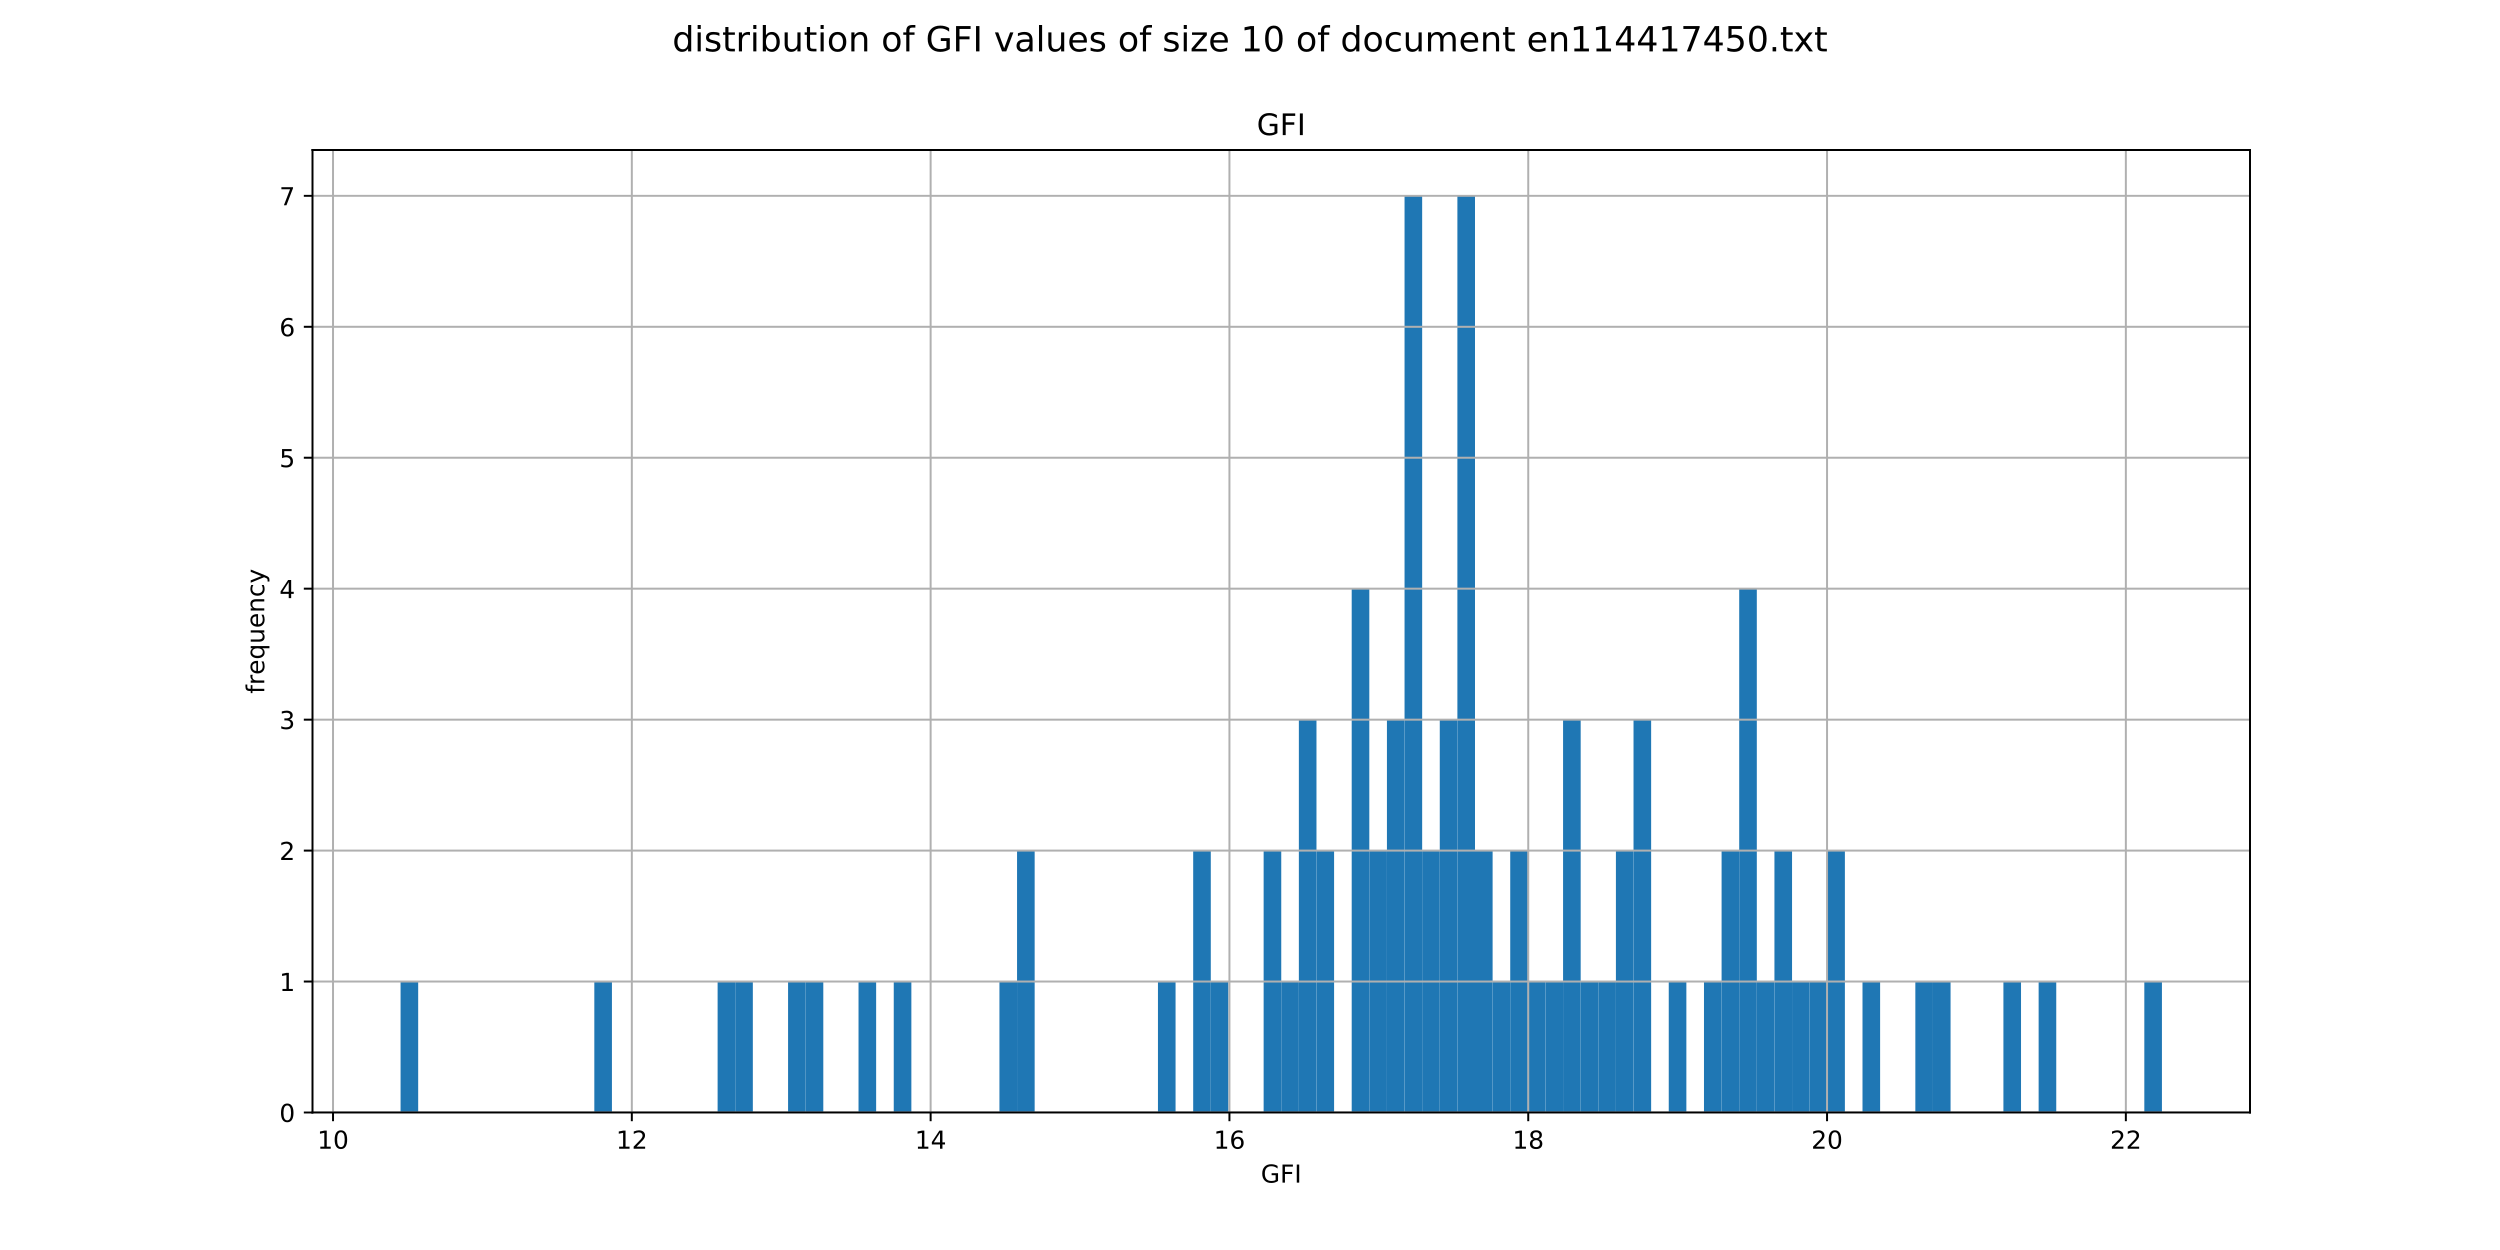 <?xml version="1.0" encoding="utf-8" standalone="no"?>
<!DOCTYPE svg PUBLIC "-//W3C//DTD SVG 1.1//EN"
  "http://www.w3.org/Graphics/SVG/1.1/DTD/svg11.dtd">
<!-- Created with matplotlib (http://matplotlib.org/) -->
<svg height="504pt" version="1.1" viewBox="0 0 1008 504" width="1008pt" xmlns="http://www.w3.org/2000/svg" xmlns:xlink="http://www.w3.org/1999/xlink">
 <defs>
  <style type="text/css">
*{stroke-linecap:butt;stroke-linejoin:round;}
  </style>
 </defs>
 <g id="figure_1">
  <g id="patch_1">
   <path d="M 0 504 
L 1008 504 
L 1008 0 
L 0 0 
z
" style="fill:#ffffff;"/>
  </g>
  <g id="axes_1">
   <g id="patch_2">
    <path d="M 126 448.56 
L 907.2 448.56 
L 907.2 60.48 
L 126 60.48 
z
" style="fill:#ffffff;"/>
   </g>
   <g id="patch_3">
    <path clip-path="url(#pd054b6f23f)" d="M 161.509 448.56 
L 168.611 448.56 
L 168.611 395.76 
L 161.509 395.76 
z
" style="fill:#1f77b4;"/>
   </g>
   <g id="patch_4">
    <path clip-path="url(#pd054b6f23f)" d="M 168.611 448.56 
L 175.713 448.56 
L 175.713 448.56 
L 168.611 448.56 
z
" style="fill:#1f77b4;"/>
   </g>
   <g id="patch_5">
    <path clip-path="url(#pd054b6f23f)" d="M 175.713 448.56 
L 182.815 448.56 
L 182.815 448.56 
L 175.713 448.56 
z
" style="fill:#1f77b4;"/>
   </g>
   <g id="patch_6">
    <path clip-path="url(#pd054b6f23f)" d="M 182.815 448.56 
L 189.916 448.56 
L 189.916 448.56 
L 182.815 448.56 
z
" style="fill:#1f77b4;"/>
   </g>
   <g id="patch_7">
    <path clip-path="url(#pd054b6f23f)" d="M 189.916 448.56 
L 197.018 448.56 
L 197.018 448.56 
L 189.916 448.56 
z
" style="fill:#1f77b4;"/>
   </g>
   <g id="patch_8">
    <path clip-path="url(#pd054b6f23f)" d="M 197.018 448.56 
L 204.12 448.56 
L 204.12 448.56 
L 197.018 448.56 
z
" style="fill:#1f77b4;"/>
   </g>
   <g id="patch_9">
    <path clip-path="url(#pd054b6f23f)" d="M 204.12 448.56 
L 211.222 448.56 
L 211.222 448.56 
L 204.12 448.56 
z
" style="fill:#1f77b4;"/>
   </g>
   <g id="patch_10">
    <path clip-path="url(#pd054b6f23f)" d="M 211.222 448.56 
L 218.324 448.56 
L 218.324 448.56 
L 211.222 448.56 
z
" style="fill:#1f77b4;"/>
   </g>
   <g id="patch_11">
    <path clip-path="url(#pd054b6f23f)" d="M 218.324 448.56 
L 225.425 448.56 
L 225.425 448.56 
L 218.324 448.56 
z
" style="fill:#1f77b4;"/>
   </g>
   <g id="patch_12">
    <path clip-path="url(#pd054b6f23f)" d="M 225.425 448.56 
L 232.527 448.56 
L 232.527 448.56 
L 225.425 448.56 
z
" style="fill:#1f77b4;"/>
   </g>
   <g id="patch_13">
    <path clip-path="url(#pd054b6f23f)" d="M 232.527 448.56 
L 239.629 448.56 
L 239.629 448.56 
L 232.527 448.56 
z
" style="fill:#1f77b4;"/>
   </g>
   <g id="patch_14">
    <path clip-path="url(#pd054b6f23f)" d="M 239.629 448.56 
L 246.731 448.56 
L 246.731 395.76 
L 239.629 395.76 
z
" style="fill:#1f77b4;"/>
   </g>
   <g id="patch_15">
    <path clip-path="url(#pd054b6f23f)" d="M 246.731 448.56 
L 253.833 448.56 
L 253.833 448.56 
L 246.731 448.56 
z
" style="fill:#1f77b4;"/>
   </g>
   <g id="patch_16">
    <path clip-path="url(#pd054b6f23f)" d="M 253.833 448.56 
L 260.935 448.56 
L 260.935 448.56 
L 253.833 448.56 
z
" style="fill:#1f77b4;"/>
   </g>
   <g id="patch_17">
    <path clip-path="url(#pd054b6f23f)" d="M 260.935 448.56 
L 268.036 448.56 
L 268.036 448.56 
L 260.935 448.56 
z
" style="fill:#1f77b4;"/>
   </g>
   <g id="patch_18">
    <path clip-path="url(#pd054b6f23f)" d="M 268.036 448.56 
L 275.138 448.56 
L 275.138 448.56 
L 268.036 448.56 
z
" style="fill:#1f77b4;"/>
   </g>
   <g id="patch_19">
    <path clip-path="url(#pd054b6f23f)" d="M 275.138 448.56 
L 282.24 448.56 
L 282.24 448.56 
L 275.138 448.56 
z
" style="fill:#1f77b4;"/>
   </g>
   <g id="patch_20">
    <path clip-path="url(#pd054b6f23f)" d="M 282.24 448.56 
L 289.342 448.56 
L 289.342 448.56 
L 282.24 448.56 
z
" style="fill:#1f77b4;"/>
   </g>
   <g id="patch_21">
    <path clip-path="url(#pd054b6f23f)" d="M 289.342 448.56 
L 296.444 448.56 
L 296.444 395.76 
L 289.342 395.76 
z
" style="fill:#1f77b4;"/>
   </g>
   <g id="patch_22">
    <path clip-path="url(#pd054b6f23f)" d="M 296.444 448.56 
L 303.545 448.56 
L 303.545 395.76 
L 296.444 395.76 
z
" style="fill:#1f77b4;"/>
   </g>
   <g id="patch_23">
    <path clip-path="url(#pd054b6f23f)" d="M 303.545 448.56 
L 310.647 448.56 
L 310.647 448.56 
L 303.545 448.56 
z
" style="fill:#1f77b4;"/>
   </g>
   <g id="patch_24">
    <path clip-path="url(#pd054b6f23f)" d="M 310.647 448.56 
L 317.749 448.56 
L 317.749 448.56 
L 310.647 448.56 
z
" style="fill:#1f77b4;"/>
   </g>
   <g id="patch_25">
    <path clip-path="url(#pd054b6f23f)" d="M 317.749 448.56 
L 324.851 448.56 
L 324.851 395.76 
L 317.749 395.76 
z
" style="fill:#1f77b4;"/>
   </g>
   <g id="patch_26">
    <path clip-path="url(#pd054b6f23f)" d="M 324.851 448.56 
L 331.953 448.56 
L 331.953 395.76 
L 324.851 395.76 
z
" style="fill:#1f77b4;"/>
   </g>
   <g id="patch_27">
    <path clip-path="url(#pd054b6f23f)" d="M 331.953 448.56 
L 339.055 448.56 
L 339.055 448.56 
L 331.953 448.56 
z
" style="fill:#1f77b4;"/>
   </g>
   <g id="patch_28">
    <path clip-path="url(#pd054b6f23f)" d="M 339.055 448.56 
L 346.156 448.56 
L 346.156 448.56 
L 339.055 448.56 
z
" style="fill:#1f77b4;"/>
   </g>
   <g id="patch_29">
    <path clip-path="url(#pd054b6f23f)" d="M 346.156 448.56 
L 353.258 448.56 
L 353.258 395.76 
L 346.156 395.76 
z
" style="fill:#1f77b4;"/>
   </g>
   <g id="patch_30">
    <path clip-path="url(#pd054b6f23f)" d="M 353.258 448.56 
L 360.36 448.56 
L 360.36 448.56 
L 353.258 448.56 
z
" style="fill:#1f77b4;"/>
   </g>
   <g id="patch_31">
    <path clip-path="url(#pd054b6f23f)" d="M 360.36 448.56 
L 367.462 448.56 
L 367.462 395.76 
L 360.36 395.76 
z
" style="fill:#1f77b4;"/>
   </g>
   <g id="patch_32">
    <path clip-path="url(#pd054b6f23f)" d="M 367.462 448.56 
L 374.564 448.56 
L 374.564 448.56 
L 367.462 448.56 
z
" style="fill:#1f77b4;"/>
   </g>
   <g id="patch_33">
    <path clip-path="url(#pd054b6f23f)" d="M 374.564 448.56 
L 381.665 448.56 
L 381.665 448.56 
L 374.564 448.56 
z
" style="fill:#1f77b4;"/>
   </g>
   <g id="patch_34">
    <path clip-path="url(#pd054b6f23f)" d="M 381.665 448.56 
L 388.767 448.56 
L 388.767 448.56 
L 381.665 448.56 
z
" style="fill:#1f77b4;"/>
   </g>
   <g id="patch_35">
    <path clip-path="url(#pd054b6f23f)" d="M 388.767 448.56 
L 395.869 448.56 
L 395.869 448.56 
L 388.767 448.56 
z
" style="fill:#1f77b4;"/>
   </g>
   <g id="patch_36">
    <path clip-path="url(#pd054b6f23f)" d="M 395.869 448.56 
L 402.971 448.56 
L 402.971 448.56 
L 395.869 448.56 
z
" style="fill:#1f77b4;"/>
   </g>
   <g id="patch_37">
    <path clip-path="url(#pd054b6f23f)" d="M 402.971 448.56 
L 410.073 448.56 
L 410.073 395.76 
L 402.971 395.76 
z
" style="fill:#1f77b4;"/>
   </g>
   <g id="patch_38">
    <path clip-path="url(#pd054b6f23f)" d="M 410.073 448.56 
L 417.175 448.56 
L 417.175 342.96 
L 410.073 342.96 
z
" style="fill:#1f77b4;"/>
   </g>
   <g id="patch_39">
    <path clip-path="url(#pd054b6f23f)" d="M 417.175 448.56 
L 424.276 448.56 
L 424.276 448.56 
L 417.175 448.56 
z
" style="fill:#1f77b4;"/>
   </g>
   <g id="patch_40">
    <path clip-path="url(#pd054b6f23f)" d="M 424.276 448.56 
L 431.378 448.56 
L 431.378 448.56 
L 424.276 448.56 
z
" style="fill:#1f77b4;"/>
   </g>
   <g id="patch_41">
    <path clip-path="url(#pd054b6f23f)" d="M 431.378 448.56 
L 438.48 448.56 
L 438.48 448.56 
L 431.378 448.56 
z
" style="fill:#1f77b4;"/>
   </g>
   <g id="patch_42">
    <path clip-path="url(#pd054b6f23f)" d="M 438.48 448.56 
L 445.582 448.56 
L 445.582 448.56 
L 438.48 448.56 
z
" style="fill:#1f77b4;"/>
   </g>
   <g id="patch_43">
    <path clip-path="url(#pd054b6f23f)" d="M 445.582 448.56 
L 452.684 448.56 
L 452.684 448.56 
L 445.582 448.56 
z
" style="fill:#1f77b4;"/>
   </g>
   <g id="patch_44">
    <path clip-path="url(#pd054b6f23f)" d="M 452.684 448.56 
L 459.785 448.56 
L 459.785 448.56 
L 452.684 448.56 
z
" style="fill:#1f77b4;"/>
   </g>
   <g id="patch_45">
    <path clip-path="url(#pd054b6f23f)" d="M 459.785 448.56 
L 466.887 448.56 
L 466.887 448.56 
L 459.785 448.56 
z
" style="fill:#1f77b4;"/>
   </g>
   <g id="patch_46">
    <path clip-path="url(#pd054b6f23f)" d="M 466.887 448.56 
L 473.989 448.56 
L 473.989 395.76 
L 466.887 395.76 
z
" style="fill:#1f77b4;"/>
   </g>
   <g id="patch_47">
    <path clip-path="url(#pd054b6f23f)" d="M 473.989 448.56 
L 481.091 448.56 
L 481.091 448.56 
L 473.989 448.56 
z
" style="fill:#1f77b4;"/>
   </g>
   <g id="patch_48">
    <path clip-path="url(#pd054b6f23f)" d="M 481.091 448.56 
L 488.193 448.56 
L 488.193 342.96 
L 481.091 342.96 
z
" style="fill:#1f77b4;"/>
   </g>
   <g id="patch_49">
    <path clip-path="url(#pd054b6f23f)" d="M 488.193 448.56 
L 495.295 448.56 
L 495.295 395.76 
L 488.193 395.76 
z
" style="fill:#1f77b4;"/>
   </g>
   <g id="patch_50">
    <path clip-path="url(#pd054b6f23f)" d="M 495.295 448.56 
L 502.396 448.56 
L 502.396 448.56 
L 495.295 448.56 
z
" style="fill:#1f77b4;"/>
   </g>
   <g id="patch_51">
    <path clip-path="url(#pd054b6f23f)" d="M 502.396 448.56 
L 509.498 448.56 
L 509.498 448.56 
L 502.396 448.56 
z
" style="fill:#1f77b4;"/>
   </g>
   <g id="patch_52">
    <path clip-path="url(#pd054b6f23f)" d="M 509.498 448.56 
L 516.6 448.56 
L 516.6 342.96 
L 509.498 342.96 
z
" style="fill:#1f77b4;"/>
   </g>
   <g id="patch_53">
    <path clip-path="url(#pd054b6f23f)" d="M 516.6 448.56 
L 523.702 448.56 
L 523.702 395.76 
L 516.6 395.76 
z
" style="fill:#1f77b4;"/>
   </g>
   <g id="patch_54">
    <path clip-path="url(#pd054b6f23f)" d="M 523.702 448.56 
L 530.804 448.56 
L 530.804 290.16 
L 523.702 290.16 
z
" style="fill:#1f77b4;"/>
   </g>
   <g id="patch_55">
    <path clip-path="url(#pd054b6f23f)" d="M 530.804 448.56 
L 537.905 448.56 
L 537.905 342.96 
L 530.804 342.96 
z
" style="fill:#1f77b4;"/>
   </g>
   <g id="patch_56">
    <path clip-path="url(#pd054b6f23f)" d="M 537.905 448.56 
L 545.007 448.56 
L 545.007 448.56 
L 537.905 448.56 
z
" style="fill:#1f77b4;"/>
   </g>
   <g id="patch_57">
    <path clip-path="url(#pd054b6f23f)" d="M 545.007 448.56 
L 552.109 448.56 
L 552.109 237.36 
L 545.007 237.36 
z
" style="fill:#1f77b4;"/>
   </g>
   <g id="patch_58">
    <path clip-path="url(#pd054b6f23f)" d="M 552.109 448.56 
L 559.211 448.56 
L 559.211 342.96 
L 552.109 342.96 
z
" style="fill:#1f77b4;"/>
   </g>
   <g id="patch_59">
    <path clip-path="url(#pd054b6f23f)" d="M 559.211 448.56 
L 566.313 448.56 
L 566.313 290.16 
L 559.211 290.16 
z
" style="fill:#1f77b4;"/>
   </g>
   <g id="patch_60">
    <path clip-path="url(#pd054b6f23f)" d="M 566.313 448.56 
L 573.415 448.56 
L 573.415 78.96 
L 566.313 78.96 
z
" style="fill:#1f77b4;"/>
   </g>
   <g id="patch_61">
    <path clip-path="url(#pd054b6f23f)" d="M 573.415 448.56 
L 580.516 448.56 
L 580.516 342.96 
L 573.415 342.96 
z
" style="fill:#1f77b4;"/>
   </g>
   <g id="patch_62">
    <path clip-path="url(#pd054b6f23f)" d="M 580.516 448.56 
L 587.618 448.56 
L 587.618 290.16 
L 580.516 290.16 
z
" style="fill:#1f77b4;"/>
   </g>
   <g id="patch_63">
    <path clip-path="url(#pd054b6f23f)" d="M 587.618 448.56 
L 594.72 448.56 
L 594.72 78.96 
L 587.618 78.96 
z
" style="fill:#1f77b4;"/>
   </g>
   <g id="patch_64">
    <path clip-path="url(#pd054b6f23f)" d="M 594.72 448.56 
L 601.822 448.56 
L 601.822 342.96 
L 594.72 342.96 
z
" style="fill:#1f77b4;"/>
   </g>
   <g id="patch_65">
    <path clip-path="url(#pd054b6f23f)" d="M 601.822 448.56 
L 608.924 448.56 
L 608.924 395.76 
L 601.822 395.76 
z
" style="fill:#1f77b4;"/>
   </g>
   <g id="patch_66">
    <path clip-path="url(#pd054b6f23f)" d="M 608.924 448.56 
L 616.025 448.56 
L 616.025 342.96 
L 608.924 342.96 
z
" style="fill:#1f77b4;"/>
   </g>
   <g id="patch_67">
    <path clip-path="url(#pd054b6f23f)" d="M 616.025 448.56 
L 623.127 448.56 
L 623.127 395.76 
L 616.025 395.76 
z
" style="fill:#1f77b4;"/>
   </g>
   <g id="patch_68">
    <path clip-path="url(#pd054b6f23f)" d="M 623.127 448.56 
L 630.229 448.56 
L 630.229 395.76 
L 623.127 395.76 
z
" style="fill:#1f77b4;"/>
   </g>
   <g id="patch_69">
    <path clip-path="url(#pd054b6f23f)" d="M 630.229 448.56 
L 637.331 448.56 
L 637.331 290.16 
L 630.229 290.16 
z
" style="fill:#1f77b4;"/>
   </g>
   <g id="patch_70">
    <path clip-path="url(#pd054b6f23f)" d="M 637.331 448.56 
L 644.433 448.56 
L 644.433 395.76 
L 637.331 395.76 
z
" style="fill:#1f77b4;"/>
   </g>
   <g id="patch_71">
    <path clip-path="url(#pd054b6f23f)" d="M 644.433 448.56 
L 651.535 448.56 
L 651.535 395.76 
L 644.433 395.76 
z
" style="fill:#1f77b4;"/>
   </g>
   <g id="patch_72">
    <path clip-path="url(#pd054b6f23f)" d="M 651.535 448.56 
L 658.636 448.56 
L 658.636 342.96 
L 651.535 342.96 
z
" style="fill:#1f77b4;"/>
   </g>
   <g id="patch_73">
    <path clip-path="url(#pd054b6f23f)" d="M 658.636 448.56 
L 665.738 448.56 
L 665.738 290.16 
L 658.636 290.16 
z
" style="fill:#1f77b4;"/>
   </g>
   <g id="patch_74">
    <path clip-path="url(#pd054b6f23f)" d="M 665.738 448.56 
L 672.84 448.56 
L 672.84 448.56 
L 665.738 448.56 
z
" style="fill:#1f77b4;"/>
   </g>
   <g id="patch_75">
    <path clip-path="url(#pd054b6f23f)" d="M 672.84 448.56 
L 679.942 448.56 
L 679.942 395.76 
L 672.84 395.76 
z
" style="fill:#1f77b4;"/>
   </g>
   <g id="patch_76">
    <path clip-path="url(#pd054b6f23f)" d="M 679.942 448.56 
L 687.044 448.56 
L 687.044 448.56 
L 679.942 448.56 
z
" style="fill:#1f77b4;"/>
   </g>
   <g id="patch_77">
    <path clip-path="url(#pd054b6f23f)" d="M 687.044 448.56 
L 694.145 448.56 
L 694.145 395.76 
L 687.044 395.76 
z
" style="fill:#1f77b4;"/>
   </g>
   <g id="patch_78">
    <path clip-path="url(#pd054b6f23f)" d="M 694.145 448.56 
L 701.247 448.56 
L 701.247 342.96 
L 694.145 342.96 
z
" style="fill:#1f77b4;"/>
   </g>
   <g id="patch_79">
    <path clip-path="url(#pd054b6f23f)" d="M 701.247 448.56 
L 708.349 448.56 
L 708.349 237.36 
L 701.247 237.36 
z
" style="fill:#1f77b4;"/>
   </g>
   <g id="patch_80">
    <path clip-path="url(#pd054b6f23f)" d="M 708.349 448.56 
L 715.451 448.56 
L 715.451 395.76 
L 708.349 395.76 
z
" style="fill:#1f77b4;"/>
   </g>
   <g id="patch_81">
    <path clip-path="url(#pd054b6f23f)" d="M 715.451 448.56 
L 722.553 448.56 
L 722.553 342.96 
L 715.451 342.96 
z
" style="fill:#1f77b4;"/>
   </g>
   <g id="patch_82">
    <path clip-path="url(#pd054b6f23f)" d="M 722.553 448.56 
L 729.655 448.56 
L 729.655 395.76 
L 722.553 395.76 
z
" style="fill:#1f77b4;"/>
   </g>
   <g id="patch_83">
    <path clip-path="url(#pd054b6f23f)" d="M 729.655 448.56 
L 736.756 448.56 
L 736.756 395.76 
L 729.655 395.76 
z
" style="fill:#1f77b4;"/>
   </g>
   <g id="patch_84">
    <path clip-path="url(#pd054b6f23f)" d="M 736.756 448.56 
L 743.858 448.56 
L 743.858 342.96 
L 736.756 342.96 
z
" style="fill:#1f77b4;"/>
   </g>
   <g id="patch_85">
    <path clip-path="url(#pd054b6f23f)" d="M 743.858 448.56 
L 750.96 448.56 
L 750.96 448.56 
L 743.858 448.56 
z
" style="fill:#1f77b4;"/>
   </g>
   <g id="patch_86">
    <path clip-path="url(#pd054b6f23f)" d="M 750.96 448.56 
L 758.062 448.56 
L 758.062 395.76 
L 750.96 395.76 
z
" style="fill:#1f77b4;"/>
   </g>
   <g id="patch_87">
    <path clip-path="url(#pd054b6f23f)" d="M 758.062 448.56 
L 765.164 448.56 
L 765.164 448.56 
L 758.062 448.56 
z
" style="fill:#1f77b4;"/>
   </g>
   <g id="patch_88">
    <path clip-path="url(#pd054b6f23f)" d="M 765.164 448.56 
L 772.265 448.56 
L 772.265 448.56 
L 765.164 448.56 
z
" style="fill:#1f77b4;"/>
   </g>
   <g id="patch_89">
    <path clip-path="url(#pd054b6f23f)" d="M 772.265 448.56 
L 779.367 448.56 
L 779.367 395.76 
L 772.265 395.76 
z
" style="fill:#1f77b4;"/>
   </g>
   <g id="patch_90">
    <path clip-path="url(#pd054b6f23f)" d="M 779.367 448.56 
L 786.469 448.56 
L 786.469 395.76 
L 779.367 395.76 
z
" style="fill:#1f77b4;"/>
   </g>
   <g id="patch_91">
    <path clip-path="url(#pd054b6f23f)" d="M 786.469 448.56 
L 793.571 448.56 
L 793.571 448.56 
L 786.469 448.56 
z
" style="fill:#1f77b4;"/>
   </g>
   <g id="patch_92">
    <path clip-path="url(#pd054b6f23f)" d="M 793.571 448.56 
L 800.673 448.56 
L 800.673 448.56 
L 793.571 448.56 
z
" style="fill:#1f77b4;"/>
   </g>
   <g id="patch_93">
    <path clip-path="url(#pd054b6f23f)" d="M 800.673 448.56 
L 807.775 448.56 
L 807.775 448.56 
L 800.673 448.56 
z
" style="fill:#1f77b4;"/>
   </g>
   <g id="patch_94">
    <path clip-path="url(#pd054b6f23f)" d="M 807.775 448.56 
L 814.876 448.56 
L 814.876 395.76 
L 807.775 395.76 
z
" style="fill:#1f77b4;"/>
   </g>
   <g id="patch_95">
    <path clip-path="url(#pd054b6f23f)" d="M 814.876 448.56 
L 821.978 448.56 
L 821.978 448.56 
L 814.876 448.56 
z
" style="fill:#1f77b4;"/>
   </g>
   <g id="patch_96">
    <path clip-path="url(#pd054b6f23f)" d="M 821.978 448.56 
L 829.08 448.56 
L 829.08 395.76 
L 821.978 395.76 
z
" style="fill:#1f77b4;"/>
   </g>
   <g id="patch_97">
    <path clip-path="url(#pd054b6f23f)" d="M 829.08 448.56 
L 836.182 448.56 
L 836.182 448.56 
L 829.08 448.56 
z
" style="fill:#1f77b4;"/>
   </g>
   <g id="patch_98">
    <path clip-path="url(#pd054b6f23f)" d="M 836.182 448.56 
L 843.284 448.56 
L 843.284 448.56 
L 836.182 448.56 
z
" style="fill:#1f77b4;"/>
   </g>
   <g id="patch_99">
    <path clip-path="url(#pd054b6f23f)" d="M 843.284 448.56 
L 850.385 448.56 
L 850.385 448.56 
L 843.284 448.56 
z
" style="fill:#1f77b4;"/>
   </g>
   <g id="patch_100">
    <path clip-path="url(#pd054b6f23f)" d="M 850.385 448.56 
L 857.487 448.56 
L 857.487 448.56 
L 850.385 448.56 
z
" style="fill:#1f77b4;"/>
   </g>
   <g id="patch_101">
    <path clip-path="url(#pd054b6f23f)" d="M 857.487 448.56 
L 864.589 448.56 
L 864.589 448.56 
L 857.487 448.56 
z
" style="fill:#1f77b4;"/>
   </g>
   <g id="patch_102">
    <path clip-path="url(#pd054b6f23f)" d="M 864.589 448.56 
L 871.691 448.56 
L 871.691 395.76 
L 864.589 395.76 
z
" style="fill:#1f77b4;"/>
   </g>
   <g id="matplotlib.axis_1">
    <g id="xtick_1">
     <g id="line2d_1">
      <path clip-path="url(#pd054b6f23f)" d="M 134.275 448.56 
L 134.275 60.48 
" style="fill:none;stroke:#b0b0b0;stroke-linecap:square;stroke-width:0.8;"/>
     </g>
     <g id="line2d_2">
      <defs>
       <path d="M 0 0 
L 0 3.5 
" id="mf6e7181ef7" style="stroke:#000000;stroke-width:0.8;"/>
      </defs>
      <g>
       <use style="stroke:#000000;stroke-width:0.8;" x="134.275" xlink:href="#mf6e7181ef7" y="448.56"/>
      </g>
     </g>
     <g id="text_1">
      <!-- 10 -->
      <defs>
       <path d="M 12.406 8.297 
L 28.516 8.297 
L 28.516 63.922 
L 10.984 60.406 
L 10.984 69.391 
L 28.422 72.906 
L 38.281 72.906 
L 38.281 8.297 
L 54.391 8.297 
L 54.391 0 
L 12.406 0 
z
" id="DejaVuSans-31"/>
       <path d="M 31.781 66.406 
Q 24.172 66.406 20.328 58.906 
Q 16.5 51.422 16.5 36.375 
Q 16.5 21.391 20.328 13.891 
Q 24.172 6.391 31.781 6.391 
Q 39.453 6.391 43.281 13.891 
Q 47.125 21.391 47.125 36.375 
Q 47.125 51.422 43.281 58.906 
Q 39.453 66.406 31.781 66.406 
z
M 31.781 74.219 
Q 44.047 74.219 50.516 64.516 
Q 56.984 54.828 56.984 36.375 
Q 56.984 17.969 50.516 8.266 
Q 44.047 -1.422 31.781 -1.422 
Q 19.531 -1.422 13.062 8.266 
Q 6.594 17.969 6.594 36.375 
Q 6.594 54.828 13.062 64.516 
Q 19.531 74.219 31.781 74.219 
z
" id="DejaVuSans-30"/>
      </defs>
      <g transform="translate(127.913 463.158)scale(0.1 -0.1)">
       <use xlink:href="#DejaVuSans-31"/>
       <use x="63.623" xlink:href="#DejaVuSans-30"/>
      </g>
     </g>
    </g>
    <g id="xtick_2">
     <g id="line2d_3">
      <path clip-path="url(#pd054b6f23f)" d="M 254.753 448.56 
L 254.753 60.48 
" style="fill:none;stroke:#b0b0b0;stroke-linecap:square;stroke-width:0.8;"/>
     </g>
     <g id="line2d_4">
      <g>
       <use style="stroke:#000000;stroke-width:0.8;" x="254.753" xlink:href="#mf6e7181ef7" y="448.56"/>
      </g>
     </g>
     <g id="text_2">
      <!-- 12 -->
      <defs>
       <path d="M 19.188 8.297 
L 53.609 8.297 
L 53.609 0 
L 7.328 0 
L 7.328 8.297 
Q 12.938 14.109 22.625 23.891 
Q 32.328 33.688 34.812 36.531 
Q 39.547 41.844 41.422 45.531 
Q 43.312 49.219 43.312 52.781 
Q 43.312 58.594 39.234 62.25 
Q 35.156 65.922 28.609 65.922 
Q 23.969 65.922 18.812 64.312 
Q 13.672 62.703 7.812 59.422 
L 7.812 69.391 
Q 13.766 71.781 18.938 73 
Q 24.125 74.219 28.422 74.219 
Q 39.75 74.219 46.484 68.547 
Q 53.219 62.891 53.219 53.422 
Q 53.219 48.922 51.531 44.891 
Q 49.859 40.875 45.406 35.406 
Q 44.188 33.984 37.641 27.219 
Q 31.109 20.453 19.188 8.297 
z
" id="DejaVuSans-32"/>
      </defs>
      <g transform="translate(248.391 463.158)scale(0.1 -0.1)">
       <use xlink:href="#DejaVuSans-31"/>
       <use x="63.623" xlink:href="#DejaVuSans-32"/>
      </g>
     </g>
    </g>
    <g id="xtick_3">
     <g id="line2d_5">
      <path clip-path="url(#pd054b6f23f)" d="M 375.231 448.56 
L 375.231 60.48 
" style="fill:none;stroke:#b0b0b0;stroke-linecap:square;stroke-width:0.8;"/>
     </g>
     <g id="line2d_6">
      <g>
       <use style="stroke:#000000;stroke-width:0.8;" x="375.231" xlink:href="#mf6e7181ef7" y="448.56"/>
      </g>
     </g>
     <g id="text_3">
      <!-- 14 -->
      <defs>
       <path d="M 37.797 64.312 
L 12.891 25.391 
L 37.797 25.391 
z
M 35.203 72.906 
L 47.609 72.906 
L 47.609 25.391 
L 58.016 25.391 
L 58.016 17.188 
L 47.609 17.188 
L 47.609 0 
L 37.797 0 
L 37.797 17.188 
L 4.891 17.188 
L 4.891 26.703 
z
" id="DejaVuSans-34"/>
      </defs>
      <g transform="translate(368.869 463.158)scale(0.1 -0.1)">
       <use xlink:href="#DejaVuSans-31"/>
       <use x="63.623" xlink:href="#DejaVuSans-34"/>
      </g>
     </g>
    </g>
    <g id="xtick_4">
     <g id="line2d_7">
      <path clip-path="url(#pd054b6f23f)" d="M 495.709 448.56 
L 495.709 60.48 
" style="fill:none;stroke:#b0b0b0;stroke-linecap:square;stroke-width:0.8;"/>
     </g>
     <g id="line2d_8">
      <g>
       <use style="stroke:#000000;stroke-width:0.8;" x="495.709" xlink:href="#mf6e7181ef7" y="448.56"/>
      </g>
     </g>
     <g id="text_4">
      <!-- 16 -->
      <defs>
       <path d="M 33.016 40.375 
Q 26.375 40.375 22.484 35.828 
Q 18.609 31.297 18.609 23.391 
Q 18.609 15.531 22.484 10.953 
Q 26.375 6.391 33.016 6.391 
Q 39.656 6.391 43.531 10.953 
Q 47.406 15.531 47.406 23.391 
Q 47.406 31.297 43.531 35.828 
Q 39.656 40.375 33.016 40.375 
z
M 52.594 71.297 
L 52.594 62.312 
Q 48.875 64.062 45.094 64.984 
Q 41.312 65.922 37.594 65.922 
Q 27.828 65.922 22.672 59.328 
Q 17.531 52.734 16.797 39.406 
Q 19.672 43.656 24.016 45.922 
Q 28.375 48.188 33.594 48.188 
Q 44.578 48.188 50.953 41.516 
Q 57.328 34.859 57.328 23.391 
Q 57.328 12.156 50.688 5.359 
Q 44.047 -1.422 33.016 -1.422 
Q 20.359 -1.422 13.672 8.266 
Q 6.984 17.969 6.984 36.375 
Q 6.984 53.656 15.188 63.938 
Q 23.391 74.219 37.203 74.219 
Q 40.922 74.219 44.703 73.484 
Q 48.484 72.75 52.594 71.297 
z
" id="DejaVuSans-36"/>
      </defs>
      <g transform="translate(489.347 463.158)scale(0.1 -0.1)">
       <use xlink:href="#DejaVuSans-31"/>
       <use x="63.623" xlink:href="#DejaVuSans-36"/>
      </g>
     </g>
    </g>
    <g id="xtick_5">
     <g id="line2d_9">
      <path clip-path="url(#pd054b6f23f)" d="M 616.187 448.56 
L 616.187 60.48 
" style="fill:none;stroke:#b0b0b0;stroke-linecap:square;stroke-width:0.8;"/>
     </g>
     <g id="line2d_10">
      <g>
       <use style="stroke:#000000;stroke-width:0.8;" x="616.187" xlink:href="#mf6e7181ef7" y="448.56"/>
      </g>
     </g>
     <g id="text_5">
      <!-- 18 -->
      <defs>
       <path d="M 31.781 34.625 
Q 24.75 34.625 20.719 30.859 
Q 16.703 27.094 16.703 20.516 
Q 16.703 13.922 20.719 10.156 
Q 24.75 6.391 31.781 6.391 
Q 38.812 6.391 42.859 10.172 
Q 46.922 13.969 46.922 20.516 
Q 46.922 27.094 42.891 30.859 
Q 38.875 34.625 31.781 34.625 
z
M 21.922 38.812 
Q 15.578 40.375 12.031 44.719 
Q 8.5 49.078 8.5 55.328 
Q 8.5 64.062 14.719 69.141 
Q 20.953 74.219 31.781 74.219 
Q 42.672 74.219 48.875 69.141 
Q 55.078 64.062 55.078 55.328 
Q 55.078 49.078 51.531 44.719 
Q 48 40.375 41.703 38.812 
Q 48.828 37.156 52.797 32.312 
Q 56.781 27.484 56.781 20.516 
Q 56.781 9.906 50.312 4.234 
Q 43.844 -1.422 31.781 -1.422 
Q 19.734 -1.422 13.25 4.234 
Q 6.781 9.906 6.781 20.516 
Q 6.781 27.484 10.781 32.312 
Q 14.797 37.156 21.922 38.812 
z
M 18.312 54.391 
Q 18.312 48.734 21.844 45.562 
Q 25.391 42.391 31.781 42.391 
Q 38.141 42.391 41.719 45.562 
Q 45.312 48.734 45.312 54.391 
Q 45.312 60.062 41.719 63.234 
Q 38.141 66.406 31.781 66.406 
Q 25.391 66.406 21.844 63.234 
Q 18.312 60.062 18.312 54.391 
z
" id="DejaVuSans-38"/>
      </defs>
      <g transform="translate(609.825 463.158)scale(0.1 -0.1)">
       <use xlink:href="#DejaVuSans-31"/>
       <use x="63.623" xlink:href="#DejaVuSans-38"/>
      </g>
     </g>
    </g>
    <g id="xtick_6">
     <g id="line2d_11">
      <path clip-path="url(#pd054b6f23f)" d="M 736.665 448.56 
L 736.665 60.48 
" style="fill:none;stroke:#b0b0b0;stroke-linecap:square;stroke-width:0.8;"/>
     </g>
     <g id="line2d_12">
      <g>
       <use style="stroke:#000000;stroke-width:0.8;" x="736.665" xlink:href="#mf6e7181ef7" y="448.56"/>
      </g>
     </g>
     <g id="text_6">
      <!-- 20 -->
      <g transform="translate(730.303 463.158)scale(0.1 -0.1)">
       <use xlink:href="#DejaVuSans-32"/>
       <use x="63.623" xlink:href="#DejaVuSans-30"/>
      </g>
     </g>
    </g>
    <g id="xtick_7">
     <g id="line2d_13">
      <path clip-path="url(#pd054b6f23f)" d="M 857.143 448.56 
L 857.143 60.48 
" style="fill:none;stroke:#b0b0b0;stroke-linecap:square;stroke-width:0.8;"/>
     </g>
     <g id="line2d_14">
      <g>
       <use style="stroke:#000000;stroke-width:0.8;" x="857.143" xlink:href="#mf6e7181ef7" y="448.56"/>
      </g>
     </g>
     <g id="text_7">
      <!-- 22 -->
      <g transform="translate(850.781 463.158)scale(0.1 -0.1)">
       <use xlink:href="#DejaVuSans-32"/>
       <use x="63.623" xlink:href="#DejaVuSans-32"/>
      </g>
     </g>
    </g>
    <g id="text_8">
     <!-- GFI -->
     <defs>
      <path d="M 59.516 10.406 
L 59.516 29.984 
L 43.406 29.984 
L 43.406 38.094 
L 69.281 38.094 
L 69.281 6.781 
Q 63.578 2.734 56.688 0.656 
Q 49.812 -1.422 42 -1.422 
Q 24.906 -1.422 15.25 8.562 
Q 5.609 18.562 5.609 36.375 
Q 5.609 54.25 15.25 64.234 
Q 24.906 74.219 42 74.219 
Q 49.125 74.219 55.547 72.453 
Q 61.969 70.703 67.391 67.281 
L 67.391 56.781 
Q 61.922 61.422 55.766 63.766 
Q 49.609 66.109 42.828 66.109 
Q 29.438 66.109 22.719 58.641 
Q 16.016 51.172 16.016 36.375 
Q 16.016 21.625 22.719 14.156 
Q 29.438 6.688 42.828 6.688 
Q 48.047 6.688 52.141 7.594 
Q 56.25 8.5 59.516 10.406 
z
" id="DejaVuSans-47"/>
      <path d="M 9.812 72.906 
L 51.703 72.906 
L 51.703 64.594 
L 19.672 64.594 
L 19.672 43.109 
L 48.578 43.109 
L 48.578 34.812 
L 19.672 34.812 
L 19.672 0 
L 9.812 0 
z
" id="DejaVuSans-46"/>
      <path d="M 9.812 72.906 
L 19.672 72.906 
L 19.672 0 
L 9.812 0 
z
" id="DejaVuSans-49"/>
     </defs>
     <g transform="translate(508.375 476.837)scale(0.1 -0.1)">
      <use xlink:href="#DejaVuSans-47"/>
      <use x="77.49" xlink:href="#DejaVuSans-46"/>
      <use x="135.01" xlink:href="#DejaVuSans-49"/>
     </g>
    </g>
   </g>
   <g id="matplotlib.axis_2">
    <g id="ytick_1">
     <g id="line2d_15">
      <path clip-path="url(#pd054b6f23f)" d="M 126 448.56 
L 907.2 448.56 
" style="fill:none;stroke:#b0b0b0;stroke-linecap:square;stroke-width:0.8;"/>
     </g>
     <g id="line2d_16">
      <defs>
       <path d="M 0 0 
L -3.5 0 
" id="ma3ecb4f66e" style="stroke:#000000;stroke-width:0.8;"/>
      </defs>
      <g>
       <use style="stroke:#000000;stroke-width:0.8;" x="126" xlink:href="#ma3ecb4f66e" y="448.56"/>
      </g>
     </g>
     <g id="text_9">
      <!-- 0 -->
      <g transform="translate(112.638 452.359)scale(0.1 -0.1)">
       <use xlink:href="#DejaVuSans-30"/>
      </g>
     </g>
    </g>
    <g id="ytick_2">
     <g id="line2d_17">
      <path clip-path="url(#pd054b6f23f)" d="M 126 395.76 
L 907.2 395.76 
" style="fill:none;stroke:#b0b0b0;stroke-linecap:square;stroke-width:0.8;"/>
     </g>
     <g id="line2d_18">
      <g>
       <use style="stroke:#000000;stroke-width:0.8;" x="126" xlink:href="#ma3ecb4f66e" y="395.76"/>
      </g>
     </g>
     <g id="text_10">
      <!-- 1 -->
      <g transform="translate(112.638 399.559)scale(0.1 -0.1)">
       <use xlink:href="#DejaVuSans-31"/>
      </g>
     </g>
    </g>
    <g id="ytick_3">
     <g id="line2d_19">
      <path clip-path="url(#pd054b6f23f)" d="M 126 342.96 
L 907.2 342.96 
" style="fill:none;stroke:#b0b0b0;stroke-linecap:square;stroke-width:0.8;"/>
     </g>
     <g id="line2d_20">
      <g>
       <use style="stroke:#000000;stroke-width:0.8;" x="126" xlink:href="#ma3ecb4f66e" y="342.96"/>
      </g>
     </g>
     <g id="text_11">
      <!-- 2 -->
      <g transform="translate(112.638 346.759)scale(0.1 -0.1)">
       <use xlink:href="#DejaVuSans-32"/>
      </g>
     </g>
    </g>
    <g id="ytick_4">
     <g id="line2d_21">
      <path clip-path="url(#pd054b6f23f)" d="M 126 290.16 
L 907.2 290.16 
" style="fill:none;stroke:#b0b0b0;stroke-linecap:square;stroke-width:0.8;"/>
     </g>
     <g id="line2d_22">
      <g>
       <use style="stroke:#000000;stroke-width:0.8;" x="126" xlink:href="#ma3ecb4f66e" y="290.16"/>
      </g>
     </g>
     <g id="text_12">
      <!-- 3 -->
      <defs>
       <path d="M 40.578 39.312 
Q 47.656 37.797 51.625 33 
Q 55.609 28.219 55.609 21.188 
Q 55.609 10.406 48.188 4.484 
Q 40.766 -1.422 27.094 -1.422 
Q 22.516 -1.422 17.656 -0.516 
Q 12.797 0.391 7.625 2.203 
L 7.625 11.719 
Q 11.719 9.328 16.594 8.109 
Q 21.484 6.891 26.812 6.891 
Q 36.078 6.891 40.938 10.547 
Q 45.797 14.203 45.797 21.188 
Q 45.797 27.641 41.281 31.266 
Q 36.766 34.906 28.719 34.906 
L 20.219 34.906 
L 20.219 43.016 
L 29.109 43.016 
Q 36.375 43.016 40.234 45.922 
Q 44.094 48.828 44.094 54.297 
Q 44.094 59.906 40.109 62.906 
Q 36.141 65.922 28.719 65.922 
Q 24.656 65.922 20.016 65.031 
Q 15.375 64.156 9.812 62.312 
L 9.812 71.094 
Q 15.438 72.656 20.344 73.438 
Q 25.25 74.219 29.594 74.219 
Q 40.828 74.219 47.359 69.109 
Q 53.906 64.016 53.906 55.328 
Q 53.906 49.266 50.438 45.094 
Q 46.969 40.922 40.578 39.312 
z
" id="DejaVuSans-33"/>
      </defs>
      <g transform="translate(112.638 293.959)scale(0.1 -0.1)">
       <use xlink:href="#DejaVuSans-33"/>
      </g>
     </g>
    </g>
    <g id="ytick_5">
     <g id="line2d_23">
      <path clip-path="url(#pd054b6f23f)" d="M 126 237.36 
L 907.2 237.36 
" style="fill:none;stroke:#b0b0b0;stroke-linecap:square;stroke-width:0.8;"/>
     </g>
     <g id="line2d_24">
      <g>
       <use style="stroke:#000000;stroke-width:0.8;" x="126" xlink:href="#ma3ecb4f66e" y="237.36"/>
      </g>
     </g>
     <g id="text_13">
      <!-- 4 -->
      <g transform="translate(112.638 241.159)scale(0.1 -0.1)">
       <use xlink:href="#DejaVuSans-34"/>
      </g>
     </g>
    </g>
    <g id="ytick_6">
     <g id="line2d_25">
      <path clip-path="url(#pd054b6f23f)" d="M 126 184.56 
L 907.2 184.56 
" style="fill:none;stroke:#b0b0b0;stroke-linecap:square;stroke-width:0.8;"/>
     </g>
     <g id="line2d_26">
      <g>
       <use style="stroke:#000000;stroke-width:0.8;" x="126" xlink:href="#ma3ecb4f66e" y="184.56"/>
      </g>
     </g>
     <g id="text_14">
      <!-- 5 -->
      <defs>
       <path d="M 10.797 72.906 
L 49.516 72.906 
L 49.516 64.594 
L 19.828 64.594 
L 19.828 46.734 
Q 21.969 47.469 24.109 47.828 
Q 26.266 48.188 28.422 48.188 
Q 40.625 48.188 47.75 41.5 
Q 54.891 34.812 54.891 23.391 
Q 54.891 11.625 47.562 5.094 
Q 40.234 -1.422 26.906 -1.422 
Q 22.312 -1.422 17.547 -0.641 
Q 12.797 0.141 7.719 1.703 
L 7.719 11.625 
Q 12.109 9.234 16.797 8.062 
Q 21.484 6.891 26.703 6.891 
Q 35.156 6.891 40.078 11.328 
Q 45.016 15.766 45.016 23.391 
Q 45.016 31 40.078 35.438 
Q 35.156 39.891 26.703 39.891 
Q 22.75 39.891 18.812 39.016 
Q 14.891 38.141 10.797 36.281 
z
" id="DejaVuSans-35"/>
      </defs>
      <g transform="translate(112.638 188.359)scale(0.1 -0.1)">
       <use xlink:href="#DejaVuSans-35"/>
      </g>
     </g>
    </g>
    <g id="ytick_7">
     <g id="line2d_27">
      <path clip-path="url(#pd054b6f23f)" d="M 126 131.76 
L 907.2 131.76 
" style="fill:none;stroke:#b0b0b0;stroke-linecap:square;stroke-width:0.8;"/>
     </g>
     <g id="line2d_28">
      <g>
       <use style="stroke:#000000;stroke-width:0.8;" x="126" xlink:href="#ma3ecb4f66e" y="131.76"/>
      </g>
     </g>
     <g id="text_15">
      <!-- 6 -->
      <g transform="translate(112.638 135.559)scale(0.1 -0.1)">
       <use xlink:href="#DejaVuSans-36"/>
      </g>
     </g>
    </g>
    <g id="ytick_8">
     <g id="line2d_29">
      <path clip-path="url(#pd054b6f23f)" d="M 126 78.96 
L 907.2 78.96 
" style="fill:none;stroke:#b0b0b0;stroke-linecap:square;stroke-width:0.8;"/>
     </g>
     <g id="line2d_30">
      <g>
       <use style="stroke:#000000;stroke-width:0.8;" x="126" xlink:href="#ma3ecb4f66e" y="78.96"/>
      </g>
     </g>
     <g id="text_16">
      <!-- 7 -->
      <defs>
       <path d="M 8.203 72.906 
L 55.078 72.906 
L 55.078 68.703 
L 28.609 0 
L 18.312 0 
L 43.219 64.594 
L 8.203 64.594 
z
" id="DejaVuSans-37"/>
      </defs>
      <g transform="translate(112.638 82.759)scale(0.1 -0.1)">
       <use xlink:href="#DejaVuSans-37"/>
      </g>
     </g>
    </g>
    <g id="text_17">
     <!-- frequency -->
     <defs>
      <path d="M 37.109 75.984 
L 37.109 68.5 
L 28.516 68.5 
Q 23.688 68.5 21.797 66.547 
Q 19.922 64.594 19.922 59.516 
L 19.922 54.688 
L 34.719 54.688 
L 34.719 47.703 
L 19.922 47.703 
L 19.922 0 
L 10.891 0 
L 10.891 47.703 
L 2.297 47.703 
L 2.297 54.688 
L 10.891 54.688 
L 10.891 58.5 
Q 10.891 67.625 15.141 71.797 
Q 19.391 75.984 28.609 75.984 
z
" id="DejaVuSans-66"/>
      <path d="M 41.109 46.297 
Q 39.594 47.172 37.812 47.578 
Q 36.031 48 33.891 48 
Q 26.266 48 22.188 43.047 
Q 18.109 38.094 18.109 28.812 
L 18.109 0 
L 9.078 0 
L 9.078 54.688 
L 18.109 54.688 
L 18.109 46.188 
Q 20.953 51.172 25.484 53.578 
Q 30.031 56 36.531 56 
Q 37.453 56 38.578 55.875 
Q 39.703 55.766 41.062 55.516 
z
" id="DejaVuSans-72"/>
      <path d="M 56.203 29.594 
L 56.203 25.203 
L 14.891 25.203 
Q 15.484 15.922 20.484 11.062 
Q 25.484 6.203 34.422 6.203 
Q 39.594 6.203 44.453 7.469 
Q 49.312 8.734 54.109 11.281 
L 54.109 2.781 
Q 49.266 0.734 44.188 -0.344 
Q 39.109 -1.422 33.891 -1.422 
Q 20.797 -1.422 13.156 6.188 
Q 5.516 13.812 5.516 26.812 
Q 5.516 40.234 12.766 48.109 
Q 20.016 56 32.328 56 
Q 43.359 56 49.781 48.891 
Q 56.203 41.797 56.203 29.594 
z
M 47.219 32.234 
Q 47.125 39.594 43.094 43.984 
Q 39.062 48.391 32.422 48.391 
Q 24.906 48.391 20.391 44.141 
Q 15.875 39.891 15.188 32.172 
z
" id="DejaVuSans-65"/>
      <path d="M 14.797 27.297 
Q 14.797 17.391 18.875 11.75 
Q 22.953 6.109 30.078 6.109 
Q 37.203 6.109 41.297 11.75 
Q 45.406 17.391 45.406 27.297 
Q 45.406 37.203 41.297 42.844 
Q 37.203 48.484 30.078 48.484 
Q 22.953 48.484 18.875 42.844 
Q 14.797 37.203 14.797 27.297 
z
M 45.406 8.203 
Q 42.578 3.328 38.25 0.953 
Q 33.938 -1.422 27.875 -1.422 
Q 17.969 -1.422 11.734 6.484 
Q 5.516 14.406 5.516 27.297 
Q 5.516 40.188 11.734 48.094 
Q 17.969 56 27.875 56 
Q 33.938 56 38.25 53.625 
Q 42.578 51.266 45.406 46.391 
L 45.406 54.688 
L 54.391 54.688 
L 54.391 -20.797 
L 45.406 -20.797 
z
" id="DejaVuSans-71"/>
      <path d="M 8.5 21.578 
L 8.5 54.688 
L 17.484 54.688 
L 17.484 21.922 
Q 17.484 14.156 20.5 10.266 
Q 23.531 6.391 29.594 6.391 
Q 36.859 6.391 41.078 11.031 
Q 45.312 15.672 45.312 23.688 
L 45.312 54.688 
L 54.297 54.688 
L 54.297 0 
L 45.312 0 
L 45.312 8.406 
Q 42.047 3.422 37.719 1 
Q 33.406 -1.422 27.688 -1.422 
Q 18.266 -1.422 13.375 4.438 
Q 8.5 10.297 8.5 21.578 
z
M 31.109 56 
z
" id="DejaVuSans-75"/>
      <path d="M 54.891 33.016 
L 54.891 0 
L 45.906 0 
L 45.906 32.719 
Q 45.906 40.484 42.875 44.328 
Q 39.844 48.188 33.797 48.188 
Q 26.516 48.188 22.312 43.547 
Q 18.109 38.922 18.109 30.906 
L 18.109 0 
L 9.078 0 
L 9.078 54.688 
L 18.109 54.688 
L 18.109 46.188 
Q 21.344 51.125 25.703 53.562 
Q 30.078 56 35.797 56 
Q 45.219 56 50.047 50.172 
Q 54.891 44.344 54.891 33.016 
z
" id="DejaVuSans-6e"/>
      <path d="M 48.781 52.594 
L 48.781 44.188 
Q 44.969 46.297 41.141 47.344 
Q 37.312 48.391 33.406 48.391 
Q 24.656 48.391 19.812 42.844 
Q 14.984 37.312 14.984 27.297 
Q 14.984 17.281 19.812 11.734 
Q 24.656 6.203 33.406 6.203 
Q 37.312 6.203 41.141 7.25 
Q 44.969 8.297 48.781 10.406 
L 48.781 2.094 
Q 45.016 0.344 40.984 -0.531 
Q 36.969 -1.422 32.422 -1.422 
Q 20.062 -1.422 12.781 6.344 
Q 5.516 14.109 5.516 27.297 
Q 5.516 40.672 12.859 48.328 
Q 20.219 56 33.016 56 
Q 37.156 56 41.109 55.141 
Q 45.062 54.297 48.781 52.594 
z
" id="DejaVuSans-63"/>
      <path d="M 32.172 -5.078 
Q 28.375 -14.844 24.75 -17.812 
Q 21.141 -20.797 15.094 -20.797 
L 7.906 -20.797 
L 7.906 -13.281 
L 13.188 -13.281 
Q 16.891 -13.281 18.938 -11.516 
Q 21 -9.766 23.484 -3.219 
L 25.094 0.875 
L 2.984 54.688 
L 12.5 54.688 
L 29.594 11.922 
L 46.688 54.688 
L 56.203 54.688 
z
" id="DejaVuSans-79"/>
     </defs>
     <g transform="translate(106.558 279.707)rotate(-90)scale(0.1 -0.1)">
      <use xlink:href="#DejaVuSans-66"/>
      <use x="35.205" xlink:href="#DejaVuSans-72"/>
      <use x="76.287" xlink:href="#DejaVuSans-65"/>
      <use x="137.811" xlink:href="#DejaVuSans-71"/>
      <use x="201.287" xlink:href="#DejaVuSans-75"/>
      <use x="264.666" xlink:href="#DejaVuSans-65"/>
      <use x="326.189" xlink:href="#DejaVuSans-6e"/>
      <use x="389.568" xlink:href="#DejaVuSans-63"/>
      <use x="444.549" xlink:href="#DejaVuSans-79"/>
     </g>
    </g>
   </g>
   <g id="patch_103">
    <path d="M 126 448.56 
L 126 60.48 
" style="fill:none;stroke:#000000;stroke-linecap:square;stroke-linejoin:miter;stroke-width:0.8;"/>
   </g>
   <g id="patch_104">
    <path d="M 907.2 448.56 
L 907.2 60.48 
" style="fill:none;stroke:#000000;stroke-linecap:square;stroke-linejoin:miter;stroke-width:0.8;"/>
   </g>
   <g id="patch_105">
    <path d="M 126 448.56 
L 907.2 448.56 
" style="fill:none;stroke:#000000;stroke-linecap:square;stroke-linejoin:miter;stroke-width:0.8;"/>
   </g>
   <g id="patch_106">
    <path d="M 126 60.48 
L 907.2 60.48 
" style="fill:none;stroke:#000000;stroke-linecap:square;stroke-linejoin:miter;stroke-width:0.8;"/>
   </g>
   <g id="text_18">
    <!-- GFI -->
    <g transform="translate(506.73 54.48)scale(0.12 -0.12)">
     <use xlink:href="#DejaVuSans-47"/>
     <use x="77.49" xlink:href="#DejaVuSans-46"/>
     <use x="135.01" xlink:href="#DejaVuSans-49"/>
    </g>
   </g>
  </g>
  <g id="text_19">
   <!-- distribution of GFI values of size 10 of document en114417450.txt -->
   <defs>
    <path d="M 45.406 46.391 
L 45.406 75.984 
L 54.391 75.984 
L 54.391 0 
L 45.406 0 
L 45.406 8.203 
Q 42.578 3.328 38.25 0.953 
Q 33.938 -1.422 27.875 -1.422 
Q 17.969 -1.422 11.734 6.484 
Q 5.516 14.406 5.516 27.297 
Q 5.516 40.188 11.734 48.094 
Q 17.969 56 27.875 56 
Q 33.938 56 38.25 53.625 
Q 42.578 51.266 45.406 46.391 
z
M 14.797 27.297 
Q 14.797 17.391 18.875 11.75 
Q 22.953 6.109 30.078 6.109 
Q 37.203 6.109 41.297 11.75 
Q 45.406 17.391 45.406 27.297 
Q 45.406 37.203 41.297 42.844 
Q 37.203 48.484 30.078 48.484 
Q 22.953 48.484 18.875 42.844 
Q 14.797 37.203 14.797 27.297 
z
" id="DejaVuSans-64"/>
    <path d="M 9.422 54.688 
L 18.406 54.688 
L 18.406 0 
L 9.422 0 
z
M 9.422 75.984 
L 18.406 75.984 
L 18.406 64.594 
L 9.422 64.594 
z
" id="DejaVuSans-69"/>
    <path d="M 44.281 53.078 
L 44.281 44.578 
Q 40.484 46.531 36.375 47.5 
Q 32.281 48.484 27.875 48.484 
Q 21.188 48.484 17.844 46.438 
Q 14.5 44.391 14.5 40.281 
Q 14.5 37.156 16.891 35.375 
Q 19.281 33.594 26.516 31.984 
L 29.594 31.297 
Q 39.156 29.25 43.188 25.516 
Q 47.219 21.781 47.219 15.094 
Q 47.219 7.469 41.188 3.016 
Q 35.156 -1.422 24.609 -1.422 
Q 20.219 -1.422 15.453 -0.562 
Q 10.688 0.297 5.422 2 
L 5.422 11.281 
Q 10.406 8.688 15.234 7.391 
Q 20.062 6.109 24.812 6.109 
Q 31.156 6.109 34.562 8.281 
Q 37.984 10.453 37.984 14.406 
Q 37.984 18.062 35.516 20.016 
Q 33.062 21.969 24.703 23.781 
L 21.578 24.516 
Q 13.234 26.266 9.516 29.906 
Q 5.812 33.547 5.812 39.891 
Q 5.812 47.609 11.281 51.797 
Q 16.75 56 26.812 56 
Q 31.781 56 36.172 55.266 
Q 40.578 54.547 44.281 53.078 
z
" id="DejaVuSans-73"/>
    <path d="M 18.312 70.219 
L 18.312 54.688 
L 36.812 54.688 
L 36.812 47.703 
L 18.312 47.703 
L 18.312 18.016 
Q 18.312 11.328 20.141 9.422 
Q 21.969 7.516 27.594 7.516 
L 36.812 7.516 
L 36.812 0 
L 27.594 0 
Q 17.188 0 13.234 3.875 
Q 9.281 7.766 9.281 18.016 
L 9.281 47.703 
L 2.688 47.703 
L 2.688 54.688 
L 9.281 54.688 
L 9.281 70.219 
z
" id="DejaVuSans-74"/>
    <path d="M 48.688 27.297 
Q 48.688 37.203 44.609 42.844 
Q 40.531 48.484 33.406 48.484 
Q 26.266 48.484 22.188 42.844 
Q 18.109 37.203 18.109 27.297 
Q 18.109 17.391 22.188 11.75 
Q 26.266 6.109 33.406 6.109 
Q 40.531 6.109 44.609 11.75 
Q 48.688 17.391 48.688 27.297 
z
M 18.109 46.391 
Q 20.953 51.266 25.266 53.625 
Q 29.594 56 35.594 56 
Q 45.562 56 51.781 48.094 
Q 58.016 40.188 58.016 27.297 
Q 58.016 14.406 51.781 6.484 
Q 45.562 -1.422 35.594 -1.422 
Q 29.594 -1.422 25.266 0.953 
Q 20.953 3.328 18.109 8.203 
L 18.109 0 
L 9.078 0 
L 9.078 75.984 
L 18.109 75.984 
z
" id="DejaVuSans-62"/>
    <path d="M 30.609 48.391 
Q 23.391 48.391 19.188 42.75 
Q 14.984 37.109 14.984 27.297 
Q 14.984 17.484 19.156 11.844 
Q 23.344 6.203 30.609 6.203 
Q 37.797 6.203 41.984 11.859 
Q 46.188 17.531 46.188 27.297 
Q 46.188 37.016 41.984 42.703 
Q 37.797 48.391 30.609 48.391 
z
M 30.609 56 
Q 42.328 56 49.016 48.375 
Q 55.719 40.766 55.719 27.297 
Q 55.719 13.875 49.016 6.219 
Q 42.328 -1.422 30.609 -1.422 
Q 18.844 -1.422 12.172 6.219 
Q 5.516 13.875 5.516 27.297 
Q 5.516 40.766 12.172 48.375 
Q 18.844 56 30.609 56 
z
" id="DejaVuSans-6f"/>
    <path id="DejaVuSans-20"/>
    <path d="M 2.984 54.688 
L 12.5 54.688 
L 29.594 8.797 
L 46.688 54.688 
L 56.203 54.688 
L 35.688 0 
L 23.484 0 
z
" id="DejaVuSans-76"/>
    <path d="M 34.281 27.484 
Q 23.391 27.484 19.188 25 
Q 14.984 22.516 14.984 16.5 
Q 14.984 11.719 18.141 8.906 
Q 21.297 6.109 26.703 6.109 
Q 34.188 6.109 38.703 11.406 
Q 43.219 16.703 43.219 25.484 
L 43.219 27.484 
z
M 52.203 31.203 
L 52.203 0 
L 43.219 0 
L 43.219 8.297 
Q 40.141 3.328 35.547 0.953 
Q 30.953 -1.422 24.312 -1.422 
Q 15.922 -1.422 10.953 3.297 
Q 6 8.016 6 15.922 
Q 6 25.141 12.172 29.828 
Q 18.359 34.516 30.609 34.516 
L 43.219 34.516 
L 43.219 35.406 
Q 43.219 41.609 39.141 45 
Q 35.062 48.391 27.688 48.391 
Q 23 48.391 18.547 47.266 
Q 14.109 46.141 10.016 43.891 
L 10.016 52.203 
Q 14.938 54.109 19.578 55.047 
Q 24.219 56 28.609 56 
Q 40.484 56 46.344 49.844 
Q 52.203 43.703 52.203 31.203 
z
" id="DejaVuSans-61"/>
    <path d="M 9.422 75.984 
L 18.406 75.984 
L 18.406 0 
L 9.422 0 
z
" id="DejaVuSans-6c"/>
    <path d="M 5.516 54.688 
L 48.188 54.688 
L 48.188 46.484 
L 14.406 7.172 
L 48.188 7.172 
L 48.188 0 
L 4.297 0 
L 4.297 8.203 
L 38.094 47.516 
L 5.516 47.516 
z
" id="DejaVuSans-7a"/>
    <path d="M 52 44.188 
Q 55.375 50.25 60.062 53.125 
Q 64.75 56 71.094 56 
Q 79.641 56 84.281 50.016 
Q 88.922 44.047 88.922 33.016 
L 88.922 0 
L 79.891 0 
L 79.891 32.719 
Q 79.891 40.578 77.094 44.375 
Q 74.312 48.188 68.609 48.188 
Q 61.625 48.188 57.562 43.547 
Q 53.516 38.922 53.516 30.906 
L 53.516 0 
L 44.484 0 
L 44.484 32.719 
Q 44.484 40.625 41.703 44.406 
Q 38.922 48.188 33.109 48.188 
Q 26.219 48.188 22.156 43.531 
Q 18.109 38.875 18.109 30.906 
L 18.109 0 
L 9.078 0 
L 9.078 54.688 
L 18.109 54.688 
L 18.109 46.188 
Q 21.188 51.219 25.484 53.609 
Q 29.781 56 35.688 56 
Q 41.656 56 45.828 52.969 
Q 50 49.953 52 44.188 
z
" id="DejaVuSans-6d"/>
    <path d="M 10.688 12.406 
L 21 12.406 
L 21 0 
L 10.688 0 
z
" id="DejaVuSans-2e"/>
    <path d="M 54.891 54.688 
L 35.109 28.078 
L 55.906 0 
L 45.312 0 
L 29.391 21.484 
L 13.484 0 
L 2.875 0 
L 24.125 28.609 
L 4.688 54.688 
L 15.281 54.688 
L 29.781 35.203 
L 44.281 54.688 
z
" id="DejaVuSans-78"/>
   </defs>
   <g transform="translate(271.082 20.718)scale(0.14 -0.14)">
    <use xlink:href="#DejaVuSans-64"/>
    <use x="63.477" xlink:href="#DejaVuSans-69"/>
    <use x="91.26" xlink:href="#DejaVuSans-73"/>
    <use x="143.359" xlink:href="#DejaVuSans-74"/>
    <use x="182.568" xlink:href="#DejaVuSans-72"/>
    <use x="223.682" xlink:href="#DejaVuSans-69"/>
    <use x="251.465" xlink:href="#DejaVuSans-62"/>
    <use x="314.941" xlink:href="#DejaVuSans-75"/>
    <use x="378.32" xlink:href="#DejaVuSans-74"/>
    <use x="417.529" xlink:href="#DejaVuSans-69"/>
    <use x="445.312" xlink:href="#DejaVuSans-6f"/>
    <use x="506.494" xlink:href="#DejaVuSans-6e"/>
    <use x="569.873" xlink:href="#DejaVuSans-20"/>
    <use x="601.66" xlink:href="#DejaVuSans-6f"/>
    <use x="662.842" xlink:href="#DejaVuSans-66"/>
    <use x="698.047" xlink:href="#DejaVuSans-20"/>
    <use x="729.834" xlink:href="#DejaVuSans-47"/>
    <use x="807.324" xlink:href="#DejaVuSans-46"/>
    <use x="864.844" xlink:href="#DejaVuSans-49"/>
    <use x="894.336" xlink:href="#DejaVuSans-20"/>
    <use x="926.123" xlink:href="#DejaVuSans-76"/>
    <use x="985.303" xlink:href="#DejaVuSans-61"/>
    <use x="1046.582" xlink:href="#DejaVuSans-6c"/>
    <use x="1074.365" xlink:href="#DejaVuSans-75"/>
    <use x="1137.744" xlink:href="#DejaVuSans-65"/>
    <use x="1199.268" xlink:href="#DejaVuSans-73"/>
    <use x="1251.367" xlink:href="#DejaVuSans-20"/>
    <use x="1283.154" xlink:href="#DejaVuSans-6f"/>
    <use x="1344.336" xlink:href="#DejaVuSans-66"/>
    <use x="1379.541" xlink:href="#DejaVuSans-20"/>
    <use x="1411.328" xlink:href="#DejaVuSans-73"/>
    <use x="1463.428" xlink:href="#DejaVuSans-69"/>
    <use x="1491.211" xlink:href="#DejaVuSans-7a"/>
    <use x="1543.701" xlink:href="#DejaVuSans-65"/>
    <use x="1605.225" xlink:href="#DejaVuSans-20"/>
    <use x="1637.012" xlink:href="#DejaVuSans-31"/>
    <use x="1700.635" xlink:href="#DejaVuSans-30"/>
    <use x="1764.258" xlink:href="#DejaVuSans-20"/>
    <use x="1796.045" xlink:href="#DejaVuSans-6f"/>
    <use x="1857.227" xlink:href="#DejaVuSans-66"/>
    <use x="1892.432" xlink:href="#DejaVuSans-20"/>
    <use x="1924.219" xlink:href="#DejaVuSans-64"/>
    <use x="1987.695" xlink:href="#DejaVuSans-6f"/>
    <use x="2048.877" xlink:href="#DejaVuSans-63"/>
    <use x="2103.857" xlink:href="#DejaVuSans-75"/>
    <use x="2167.236" xlink:href="#DejaVuSans-6d"/>
    <use x="2264.648" xlink:href="#DejaVuSans-65"/>
    <use x="2326.172" xlink:href="#DejaVuSans-6e"/>
    <use x="2389.551" xlink:href="#DejaVuSans-74"/>
    <use x="2428.76" xlink:href="#DejaVuSans-20"/>
    <use x="2460.547" xlink:href="#DejaVuSans-65"/>
    <use x="2522.07" xlink:href="#DejaVuSans-6e"/>
    <use x="2585.449" xlink:href="#DejaVuSans-31"/>
    <use x="2649.072" xlink:href="#DejaVuSans-31"/>
    <use x="2712.695" xlink:href="#DejaVuSans-34"/>
    <use x="2776.318" xlink:href="#DejaVuSans-34"/>
    <use x="2839.941" xlink:href="#DejaVuSans-31"/>
    <use x="2903.564" xlink:href="#DejaVuSans-37"/>
    <use x="2967.188" xlink:href="#DejaVuSans-34"/>
    <use x="3030.811" xlink:href="#DejaVuSans-35"/>
    <use x="3094.434" xlink:href="#DejaVuSans-30"/>
    <use x="3158.057" xlink:href="#DejaVuSans-2e"/>
    <use x="3189.844" xlink:href="#DejaVuSans-74"/>
    <use x="3229.053" xlink:href="#DejaVuSans-78"/>
    <use x="3288.232" xlink:href="#DejaVuSans-74"/>
   </g>
  </g>
 </g>
 <defs>
  <clipPath id="pd054b6f23f">
   <rect height="388.08" width="781.2" x="126" y="60.48"/>
  </clipPath>
 </defs>
</svg>
